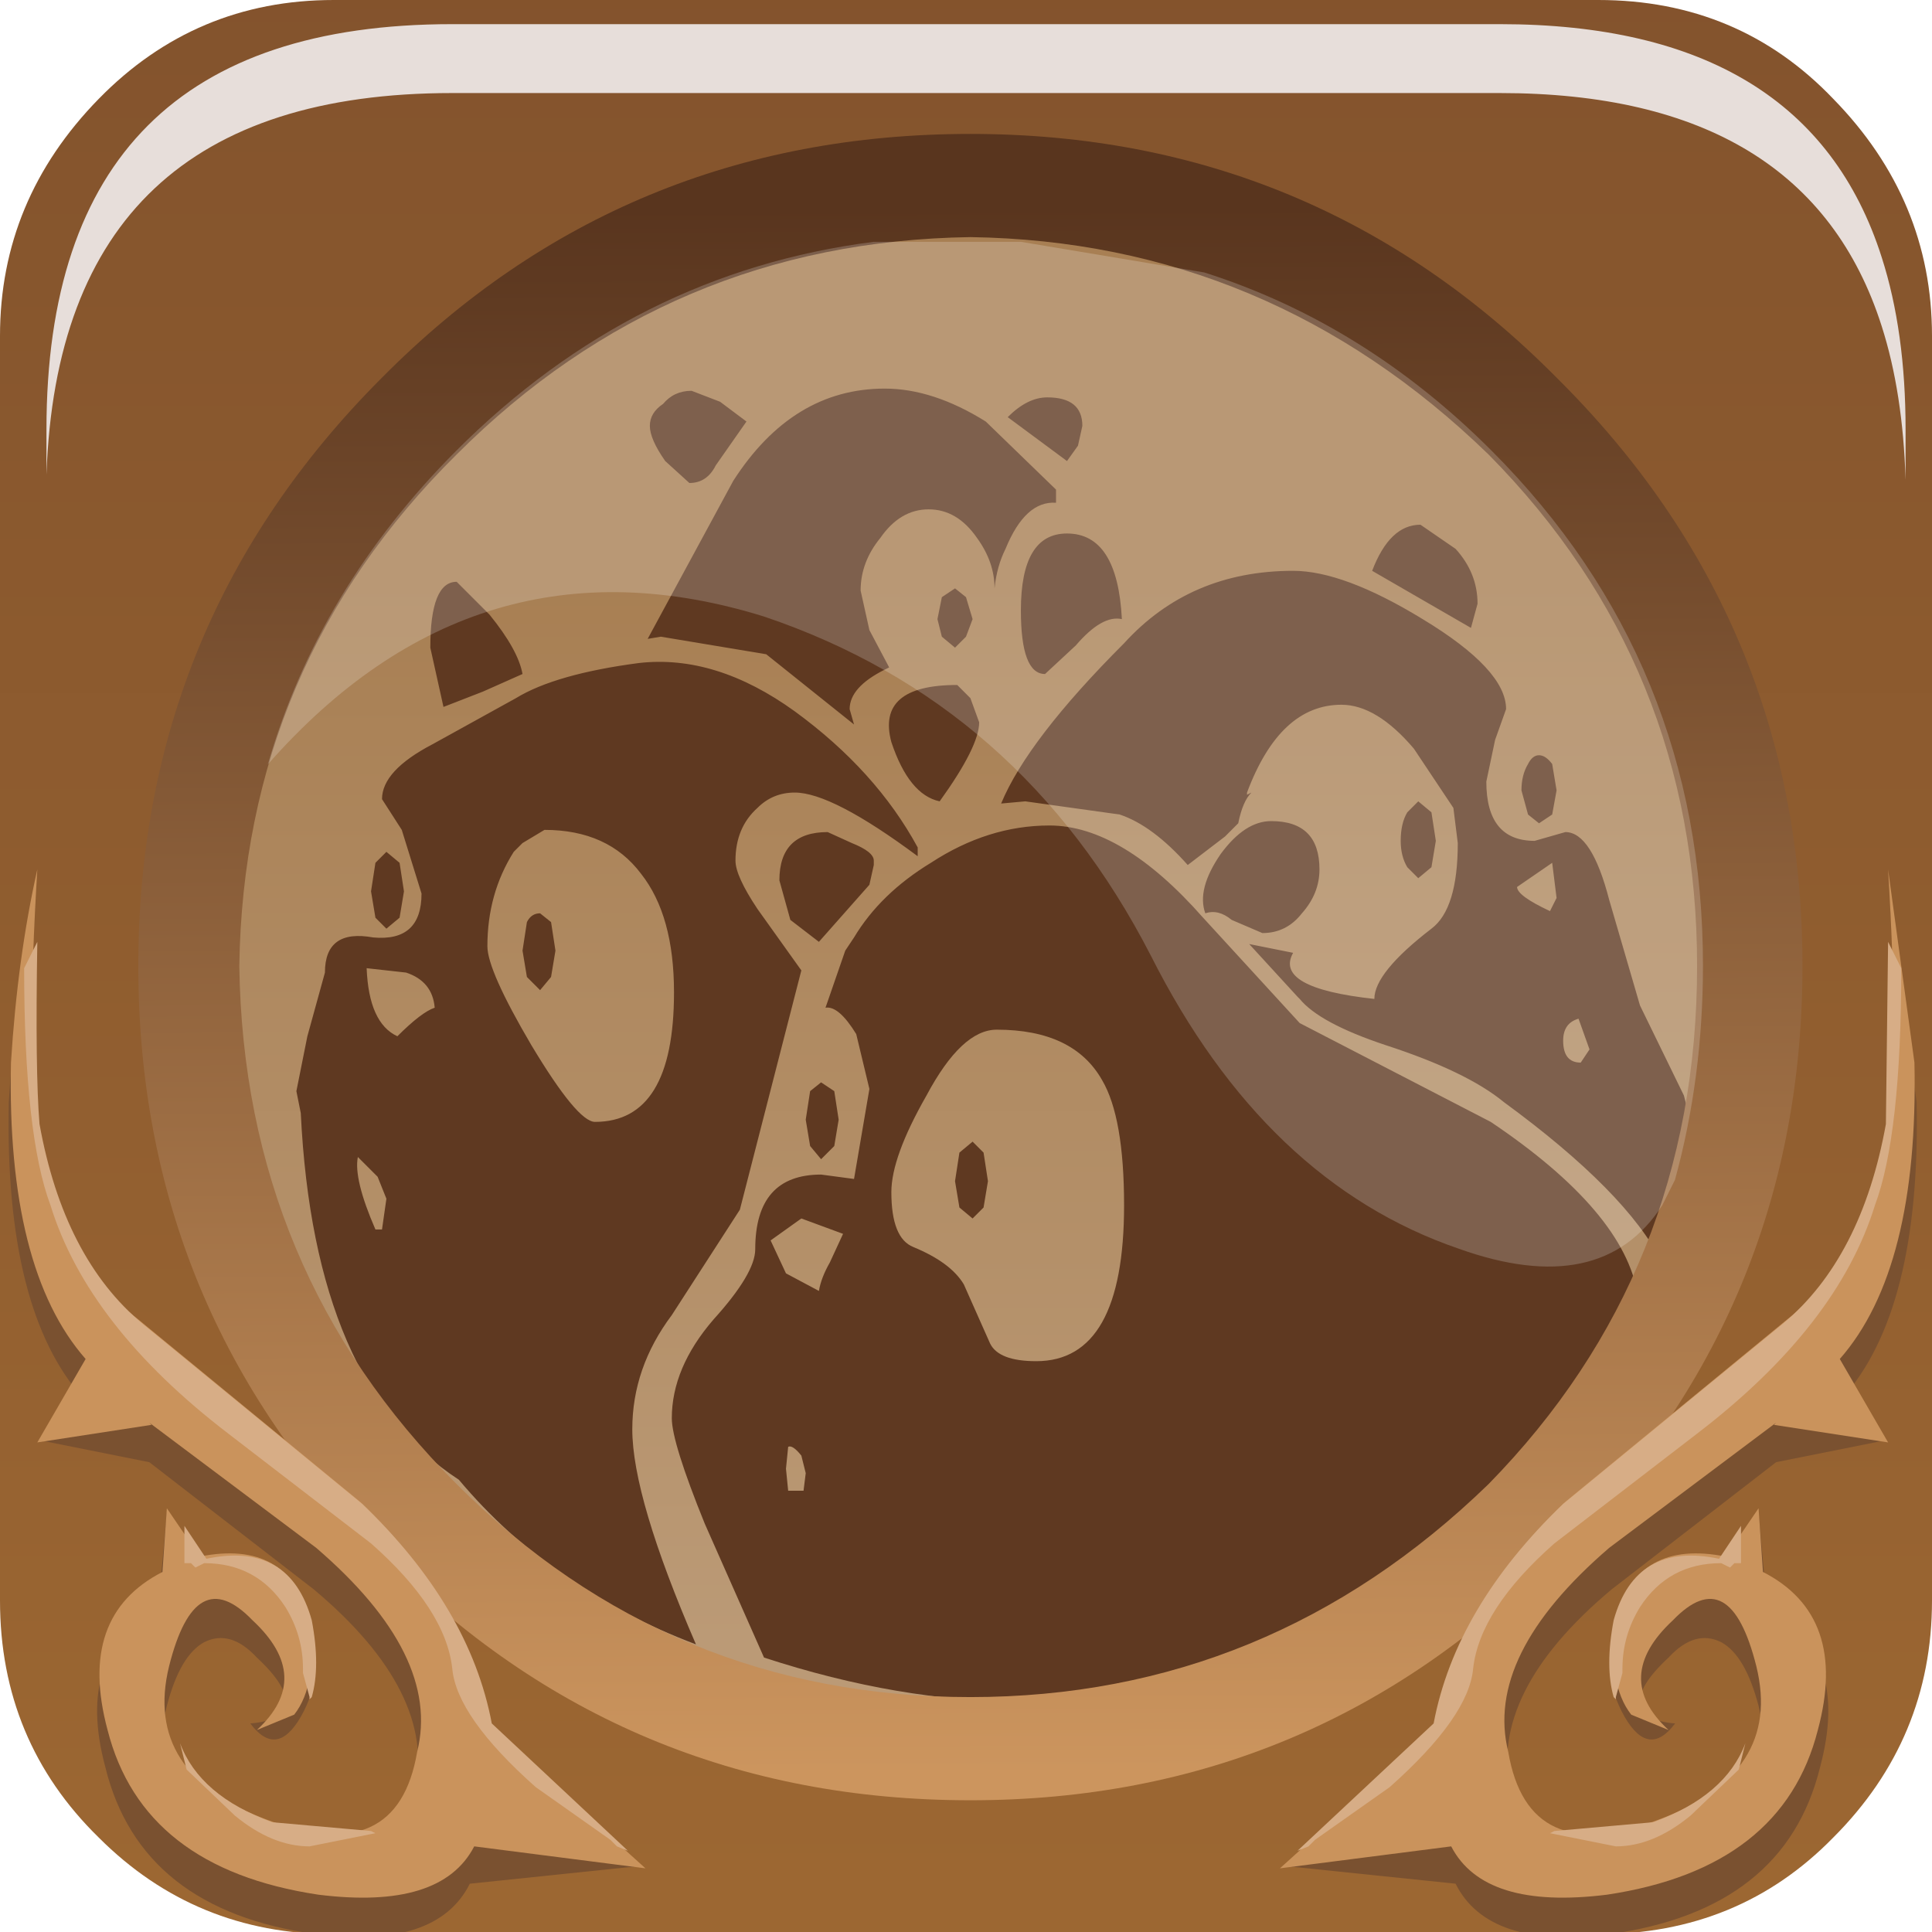 <?xml version="1.0" encoding="UTF-8" standalone="no"?>
<svg xmlns:xlink="http://www.w3.org/1999/xlink" height="44.0px" width="44.0px" xmlns="http://www.w3.org/2000/svg">
  <g transform="matrix(1.0, 0.0, 0.0, 1.0, 0.0, 0.0)">
    <use height="44.05" transform="matrix(1.0, 0.0, 0.0, 1.0, 0.0, 0.0)" width="44.0" xlink:href="#shape0"/>
    <use height="0.0" transform="matrix(1.209, 0.0, 0.0, 1.21, 0.95, 0.75)" width="0.0" xlink:href="#sprite0"/>
    <use height="24.3" transform="matrix(1.0, 0.0, 0.0, 1.0, 0.2, 19.8)" width="43.45" xlink:href="#shape1"/>
    <use height="8.6" transform="matrix(1.208, 0.0, 0.0, 1.207, 1.058, 0.55)" width="35.05" xlink:href="#sprite1"/>
    <use height="20.15" transform="matrix(1.159, 0.0, 0.0, 1.161, 6.1, 5.45)" width="28.2" xlink:href="#sprite2"/>
  </g>
  <defs>
    <g id="shape0" transform="matrix(1.0, 0.0, 0.0, 1.0, 0.0, 0.0)">
      <path d="M7.55 8.2 Q13.4 2.25 21.8 2.25 30.15 2.25 36.05 8.2 41.9 14.1 41.9 22.45 41.9 30.8 36.05 36.75 30.15 42.65 21.8 42.65 13.4 42.65 7.55 36.75 1.6 30.8 1.6 22.45 1.6 14.1 7.55 8.2" fill="url(#gradient0)" fill-rule="evenodd" stroke="none"/>
      <path d="M34.2 9.8 Q29.15 4.7 22.0 4.7 14.8 4.7 9.7 9.8 4.65 14.95 4.65 22.05 4.65 29.25 9.7 34.35 14.75 39.45 22.0 39.45 29.15 39.45 34.2 34.35 39.3 29.25 39.3 22.05 39.3 14.85 34.2 9.8 M41.75 2.25 Q44.0 4.55 44.0 7.65 L44.0 36.45 Q44.0 39.6 41.75 41.85 39.6 44.05 36.4 44.05 L7.6 44.05 Q4.45 44.05 2.25 41.85 0.0 39.65 0.0 36.45 L0.0 7.65 Q0.0 4.55 2.25 2.25 4.45 0.0 7.6 0.0 L36.4 0.0 Q39.6 0.0 41.75 2.25" fill="url(#gradient1)" fill-rule="evenodd" stroke="none"/>
      <path d="M22.95 9.5 Q23.4 9.05 23.85 9.05 24.65 9.05 24.65 9.7 L24.55 10.15 24.3 10.5 22.95 9.5 M22.25 12.25 Q21.8 11.6 21.15 11.6 20.5 11.6 20.05 12.25 19.6 12.8 19.6 13.45 L19.8 14.35 20.25 15.2 20.15 15.25 Q19.35 15.65 19.35 16.15 L19.45 16.5 17.45 14.9 15.05 14.5 14.75 14.55 16.7 10.95 Q18.05 8.85 20.15 8.85 21.25 8.85 22.45 9.6 L24.05 11.15 24.05 11.45 Q23.35 11.4 22.9 12.5 22.7 12.9 22.65 13.4 22.65 12.8 22.25 12.25 M32.35 11.95 L33.15 12.5 Q33.65 13.05 33.65 13.75 L33.5 14.3 31.25 13.0 Q31.65 11.95 32.35 11.95 M28.4 18.1 L28.5 18.05 Q28.3 18.25 28.2 18.75 L27.9 19.05 27.05 19.7 Q26.25 18.8 25.5 18.55 L23.35 18.25 22.8 18.3 Q23.4 16.85 25.6 14.65 27.1 13.0 29.45 13.0 30.6 13.0 32.4 14.1 34.3 15.25 34.3 16.15 L34.05 16.85 33.85 17.8 Q33.85 19.15 34.95 19.15 L35.65 18.95 Q36.25 18.95 36.65 20.5 L37.35 22.9 38.35 24.95 Q38.65 26.05 38.5 27.4 L37.9 28.8 37.85 28.75 Q37.05 27.15 34.25 25.1 33.4 24.4 31.55 23.8 30.05 23.3 29.6 22.75 L29.55 22.7 28.45 21.5 29.45 21.7 Q29.0 22.5 31.3 22.75 31.3 22.15 32.6 21.15 33.2 20.7 33.2 19.2 L33.1 18.4 32.2 17.05 Q31.35 16.05 30.55 16.05 29.15 16.05 28.4 18.05 L28.4 18.1 M30.05 19.8 Q30.05 20.35 29.65 20.8 29.3 21.25 28.75 21.25 L28.05 20.95 Q27.75 20.7 27.45 20.8 27.25 20.25 27.8 19.45 28.35 18.7 28.95 18.7 30.05 18.7 30.05 19.8 M32.3 18.25 L32.6 18.5 32.7 19.15 32.6 19.75 32.3 20.0 32.05 19.75 Q31.9 19.5 31.9 19.15 31.9 18.75 32.05 18.5 L32.3 18.25 M22.0 14.5 L21.75 14.75 21.45 14.5 21.35 14.1 21.45 13.6 21.75 13.4 22.0 13.6 22.15 14.1 22.0 14.5 M24.5 14.7 L23.8 15.35 Q23.25 15.35 23.25 13.9 23.25 12.15 24.3 12.15 25.45 12.15 25.55 14.1 25.1 14.0 24.5 14.7 M22.1 15.9 L22.3 16.45 Q22.3 17.0 21.4 18.25 20.7 18.1 20.3 16.9 19.95 15.6 21.8 15.6 L22.1 15.9 M22.5 26.9 L22.4 27.5 22.15 27.75 21.85 27.5 21.75 26.9 21.85 26.25 22.15 26.0 22.4 26.25 22.5 26.9 M22.7 23.45 Q21.9 23.45 21.1 24.95 20.3 26.35 20.3 27.15 20.3 28.2 20.8 28.4 21.65 28.75 21.95 29.25 L22.55 30.6 Q22.75 31.0 23.6 31.0 25.6 31.0 25.6 27.45 25.6 25.45 25.1 24.6 24.45 23.45 22.7 23.45 M29.6 23.3 L33.95 25.55 Q37.0 27.6 37.3 29.5 29.8 41.8 17.4 37.75 L16.05 34.7 Q15.3 32.85 15.3 32.3 15.3 31.15 16.25 30.05 17.2 29.0 17.2 28.45 17.2 26.75 18.7 26.75 L19.45 26.85 19.8 24.8 19.5 23.55 Q19.1 22.9 18.8 22.95 L19.25 21.65 19.45 21.35 Q20.05 20.35 21.2 19.65 22.5 18.8 23.9 18.8 25.55 18.8 27.4 20.9 L29.6 23.3 M35.05 17.2 Q35.2 17.2 35.35 17.4 L35.45 18.0 35.35 18.55 35.05 18.75 34.8 18.55 34.65 18.0 Q34.65 17.65 34.8 17.4 34.9 17.2 35.05 17.2 M34.55 20.2 Q34.55 20.4 35.3 20.75 L35.45 20.45 35.35 19.65 34.55 20.2 M35.6 23.7 Q35.6 24.2 36.0 24.2 L36.2 23.9 35.95 23.2 Q35.6 23.3 35.6 23.7 M15.75 8.9 L16.4 9.15 17.0 9.6 16.3 10.6 Q16.1 11.0 15.7 11.0 L15.15 10.5 Q14.8 10.0 14.8 9.7 14.8 9.4 15.1 9.2 15.35 8.9 15.75 8.9 M8.8 19.4 L9.1 19.65 9.2 20.3 9.1 20.9 8.8 21.15 8.55 20.9 8.45 20.3 8.55 19.65 8.8 19.4 M9.25 22.15 L8.35 22.05 Q8.4 23.3 9.05 23.6 9.6 23.05 9.9 22.95 9.85 22.35 9.25 22.15 M10.1 16.1 L9.8 14.75 Q9.8 13.25 10.4 13.25 L11.15 14.0 Q11.8 14.8 11.9 15.35 L11.0 15.75 10.1 16.1 M9.6 20.35 L9.15 18.9 8.7 18.2 Q8.7 17.55 9.85 16.95 L11.75 15.9 Q12.65 15.35 14.55 15.1 16.3 14.9 18.1 16.2 19.95 17.55 20.9 19.3 L20.9 19.5 Q18.95 18.05 18.1 18.05 17.6 18.05 17.25 18.4 16.75 18.85 16.75 19.6 16.75 19.95 17.25 20.7 L18.25 22.1 16.85 27.55 15.3 29.95 Q14.4 31.15 14.4 32.55 14.4 34.1 15.85 37.45 12.55 36.2 10.45 33.7 7.15 31.55 6.85 25.35 L6.75 24.85 7.0 23.6 7.4 22.15 Q7.4 21.15 8.5 21.35 9.6 21.45 9.6 20.35 M8.15 26.35 Q8.05 26.85 8.55 28.0 L8.7 28.0 8.8 27.3 8.6 26.8 8.15 26.35 M17.75 20.05 Q17.75 18.95 18.85 18.95 L19.4 19.2 Q19.9 19.4 19.9 19.6 L19.9 19.7 19.8 20.15 18.65 21.45 18.0 20.95 17.75 20.05 M11.9 19.2 L11.7 19.4 Q11.1 20.35 11.1 21.55 11.1 22.1 12.1 23.8 13.15 25.55 13.55 25.55 15.35 25.55 15.35 22.6 15.35 20.85 14.6 19.9 13.85 18.9 12.4 18.9 L11.9 19.2 M12.65 21.65 L12.55 22.25 12.3 22.55 12.0 22.25 11.9 21.65 12.0 21.0 Q12.1 20.8 12.3 20.8 L12.55 21.0 12.65 21.65 M18.45 26.1 L18.35 25.5 18.45 24.85 18.7 24.65 19.0 24.85 19.1 25.5 19.0 26.1 18.7 26.4 18.45 26.1 M17.9 29.0 L18.65 29.4 Q18.7 29.1 18.9 28.75 L19.2 28.1 18.25 27.75 17.55 28.25 17.9 29.0 M17.95 33.95 L18.3 33.95 18.35 33.55 18.25 33.15 Q18.05 32.9 17.95 32.95 L17.9 33.45 17.95 33.95" fill="#5f3921" fill-rule="evenodd" stroke="none"/>
      <path d="M41.05 22.0 Q41.05 29.85 35.45 35.4 29.95 41.0 22.1 41.0 14.2 41.0 8.7 35.4 3.15 29.85 3.15 22.0 3.15 14.15 8.7 8.6 14.2 3.05 22.1 3.05 29.95 3.05 35.45 8.6 41.05 14.15 41.05 22.0 M33.9 10.35 Q28.9 5.5 22.1 5.4 15.25 5.5 10.4 10.35 5.55 15.15 5.45 22.0 5.55 28.95 10.4 33.8 15.25 38.65 22.1 38.65 28.9 38.65 33.9 33.8 38.65 28.95 38.65 22.0 38.65 15.15 33.9 10.35" fill="url(#gradient2)" fill-rule="evenodd" stroke="none"/>
    </g>
    <linearGradient gradientTransform="matrix(0.0, -0.015, -0.019, 0.0, 21.85, 25.45)" gradientUnits="userSpaceOnUse" id="gradient0" spreadMethod="pad" x1="-819.2" x2="819.2">
      <stop offset="0.012" stop-color="#bb9a76"/>
      <stop offset="1.0" stop-color="#a87f53"/>
    </linearGradient>
    <linearGradient gradientTransform="matrix(0.0, -0.034, -0.055, 0.0, 22.45, 16.35)" gradientUnits="userSpaceOnUse" id="gradient1" spreadMethod="pad" x1="-819.2" x2="819.2">
      <stop offset="0.02" stop-color="#9c6732"/>
      <stop offset="1.0" stop-color="#7d4e2b"/>
    </linearGradient>
    <linearGradient gradientTransform="matrix(1.0E-4, 0.022, -0.023, 1.0E-4, 22.15, 22.3)" gradientUnits="userSpaceOnUse" id="gradient2" spreadMethod="pad" x1="-819.2" x2="819.2">
      <stop offset="0.012" stop-color="#59351e"/>
      <stop offset="1.0" stop-color="#cc955e"/>
    </linearGradient>
    <g id="shape1" transform="matrix(1.0, 0.0, 0.0, 1.0, -0.2, -19.8)">
      <path d="M0.2 25.1 Q0.35 22.65 0.8 20.65 0.55 24.85 0.8 26.5 1.15 29.5 3.1 30.95 L8.15 35.1 Q10.6 37.45 11.0 40.2 L14.55 42.5 10.7 42.9 Q9.95 44.4 7.2 44.05 3.2 43.5 2.4 40.25 1.7 37.65 3.6 36.65 L3.8 34.45 4.5 36.3 Q6.5 35.9 6.95 37.0 7.45 38.05 6.85 39.1 6.3 40.05 5.7 39.25 6.4 39.2 6.5 38.8 6.55 38.4 5.85 37.75 5.25 37.1 4.65 37.4 4.1 37.7 3.8 38.85 3.2 41.3 6.05 42.4 9.0 43.5 9.45 40.8 9.95 38.55 7.15 36.2 L3.4 33.3 0.9 32.8 1.9 31.85 Q0.1 29.85 0.2 25.1" fill="#7a5130" fill-rule="evenodd" stroke="none"/>
      <path d="M0.25 24.2 Q0.4 21.8 0.85 19.8 0.6 23.95 0.85 25.55 1.2 28.55 3.15 30.05 L8.2 34.2 Q10.65 36.55 11.05 39.25 L14.7 42.55 10.8 42.05 Q10.05 43.5 7.25 43.15 3.25 42.55 2.45 39.4 1.75 36.8 3.7 35.8 L3.8 34.35 4.55 35.45 Q6.55 35.05 7.05 36.85 7.25 38.35 6.7 39.05 L5.85 39.4 Q7.15 38.2 5.75 36.9 4.45 35.55 3.85 37.95 3.25 40.4 6.1 41.45 9.05 42.55 9.5 39.9 10.05 37.7 7.2 35.25 L3.4 32.4 3.45 32.45 0.85 32.85 1.95 30.95 Q0.15 28.9 0.25 24.2" fill="#ca935c" fill-rule="evenodd" stroke="none"/>
      <path d="M0.85 21.45 Q0.8 24.4 0.9 25.6 1.45 28.65 3.25 30.15 L8.25 34.25 Q10.7 36.6 11.2 39.25 L14.3 42.15 14.05 42.05 13.9 41.9 12.2 40.7 Q10.4 39.1 10.3 38.0 10.15 36.65 8.45 35.15 L5.2 32.65 Q2.0 30.2 1.15 27.45 0.55 25.85 0.55 22.05 L0.85 21.45 M6.5 36.6 Q5.85 35.6 4.65 35.6 L4.45 35.7 4.35 35.6 4.2 35.6 4.2 34.75 4.7 35.5 Q6.6 35.1 7.1 36.9 7.3 37.95 7.1 38.65 L7.05 38.7 7.05 38.65 6.9 38.1 6.9 38.0 Q6.9 37.25 6.5 36.6 M4.25 40.3 L4.1 39.7 Q4.55 40.9 6.2 41.5 L8.45 41.7 8.55 41.75 7.05 42.05 Q6.2 42.05 5.35 41.35 L4.25 40.3" fill="#d7ad86" fill-rule="evenodd" stroke="none"/>
      <path d="M43.65 25.1 L43.05 20.65 Q43.3 24.85 43.05 26.5 42.7 29.5 40.75 30.95 L35.7 35.1 Q33.25 37.45 32.85 40.2 L29.3 42.5 33.15 42.9 Q33.9 44.4 36.65 44.05 40.65 43.5 41.45 40.25 42.15 37.65 40.25 36.65 L40.05 34.45 39.35 36.3 Q37.35 35.9 36.9 37.0 36.4 38.05 37.0 39.1 37.55 40.05 38.15 39.25 37.45 39.2 37.35 38.8 37.3 38.4 38.0 37.75 38.6 37.1 39.2 37.4 39.75 37.7 40.05 38.85 40.65 41.3 37.8 42.4 34.85 43.5 34.4 40.8 33.9 38.55 36.7 36.2 L40.45 33.3 42.95 32.8 41.95 31.85 Q43.75 29.85 43.65 25.1" fill="#7a5130" fill-rule="evenodd" stroke="none"/>
      <path d="M43.6 24.2 L43.0 19.8 Q43.25 23.95 43.0 25.55 42.65 28.55 40.7 30.05 L35.65 34.2 Q33.2 36.55 32.8 39.25 L29.15 42.55 33.05 42.05 Q33.8 43.5 36.6 43.15 40.6 42.55 41.4 39.4 42.1 36.8 40.15 35.8 L40.05 34.35 39.3 35.45 Q37.3 35.05 36.8 36.85 36.6 38.35 37.15 39.05 L38.0 39.4 Q36.7 38.2 38.1 36.9 39.4 35.55 40.0 37.95 40.6 40.4 37.75 41.45 34.8 42.55 34.35 39.9 33.8 37.7 36.65 35.25 L40.45 32.4 40.4 32.45 43.0 32.85 41.9 30.95 Q43.7 28.9 43.6 24.2" fill="#ca935c" fill-rule="evenodd" stroke="none"/>
      <path d="M43.0 21.45 L42.95 25.6 Q42.4 28.65 40.6 30.15 L35.6 34.25 Q33.15 36.6 32.65 39.25 L29.55 42.15 29.8 42.05 29.95 41.9 31.65 40.7 Q33.45 39.1 33.55 38.0 33.7 36.65 35.4 35.15 L38.65 32.65 Q41.85 30.2 42.7 27.45 43.3 25.85 43.3 22.05 L43.0 21.45 M37.35 36.6 Q38.0 35.6 39.2 35.6 L39.4 35.7 39.5 35.6 39.65 35.6 39.65 34.75 39.15 35.5 Q37.25 35.1 36.75 36.9 36.55 37.95 36.75 38.65 L36.8 38.7 36.8 38.65 36.95 38.1 36.95 38.0 Q36.95 37.25 37.35 36.6 M39.6 40.3 L39.75 39.7 Q39.3 40.9 37.65 41.5 L35.4 41.7 35.3 41.75 36.8 42.05 Q37.65 42.05 38.5 41.35 L39.6 40.3" fill="#d7ad86" fill-rule="evenodd" stroke="none"/>
    </g>
    <g id="sprite1" transform="matrix(1.0, 0.0, 0.0, 1.0, 0.2, 0.0)">
      <use height="8.6" transform="matrix(1.0, 0.0, 0.0, 1.0, -0.2, 0.0)" width="35.05" xlink:href="#shape2"/>
    </g>
    <g id="shape2" transform="matrix(1.0, 0.0, 0.0, 1.0, 0.2, 0.0)">
      <path d="M34.4 4.4 Q34.85 5.8 34.85 7.65 L34.85 8.6 Q34.8 6.95 34.4 5.7 33.0 1.3 27.2 1.3 L7.45 1.3 Q0.05 1.3 -0.2 8.5 L-0.2 7.65 Q-0.2 0.0 7.45 0.0 L27.2 0.0 Q33.0 0.0 34.4 4.4" fill="#e7deda" fill-rule="evenodd" stroke="none"/>
    </g>
    <g id="sprite2" transform="matrix(1.0, 0.0, 0.0, 1.0, 0.0, 0.0)">
      <use height="20.15" transform="matrix(1.0, 0.0, 0.0, 1.0, 0.0, 0.0)" width="28.2" xlink:href="#shape3"/>
    </g>
    <g id="shape3" transform="matrix(1.0, 0.0, 0.0, 1.0, 0.0, 0.0)">
      <path d="M27.65 18.45 L27.4 18.95 Q26.2 20.8 23.4 19.8 19.6 18.5 17.35 14.05 14.8 9.1 9.75 7.4 4.1 5.65 0.0 10.3 1.0 6.85 3.7 4.15 7.2 0.65 11.9 0.05 L14.8 0.05 18.4 0.65 Q21.55 1.65 24.05 4.15 28.2 8.3 28.2 14.25 28.2 16.45 27.65 18.45" fill="#ffffff" fill-opacity="0.196" fill-rule="evenodd" stroke="none"/>
    </g>
  </defs>
</svg>
